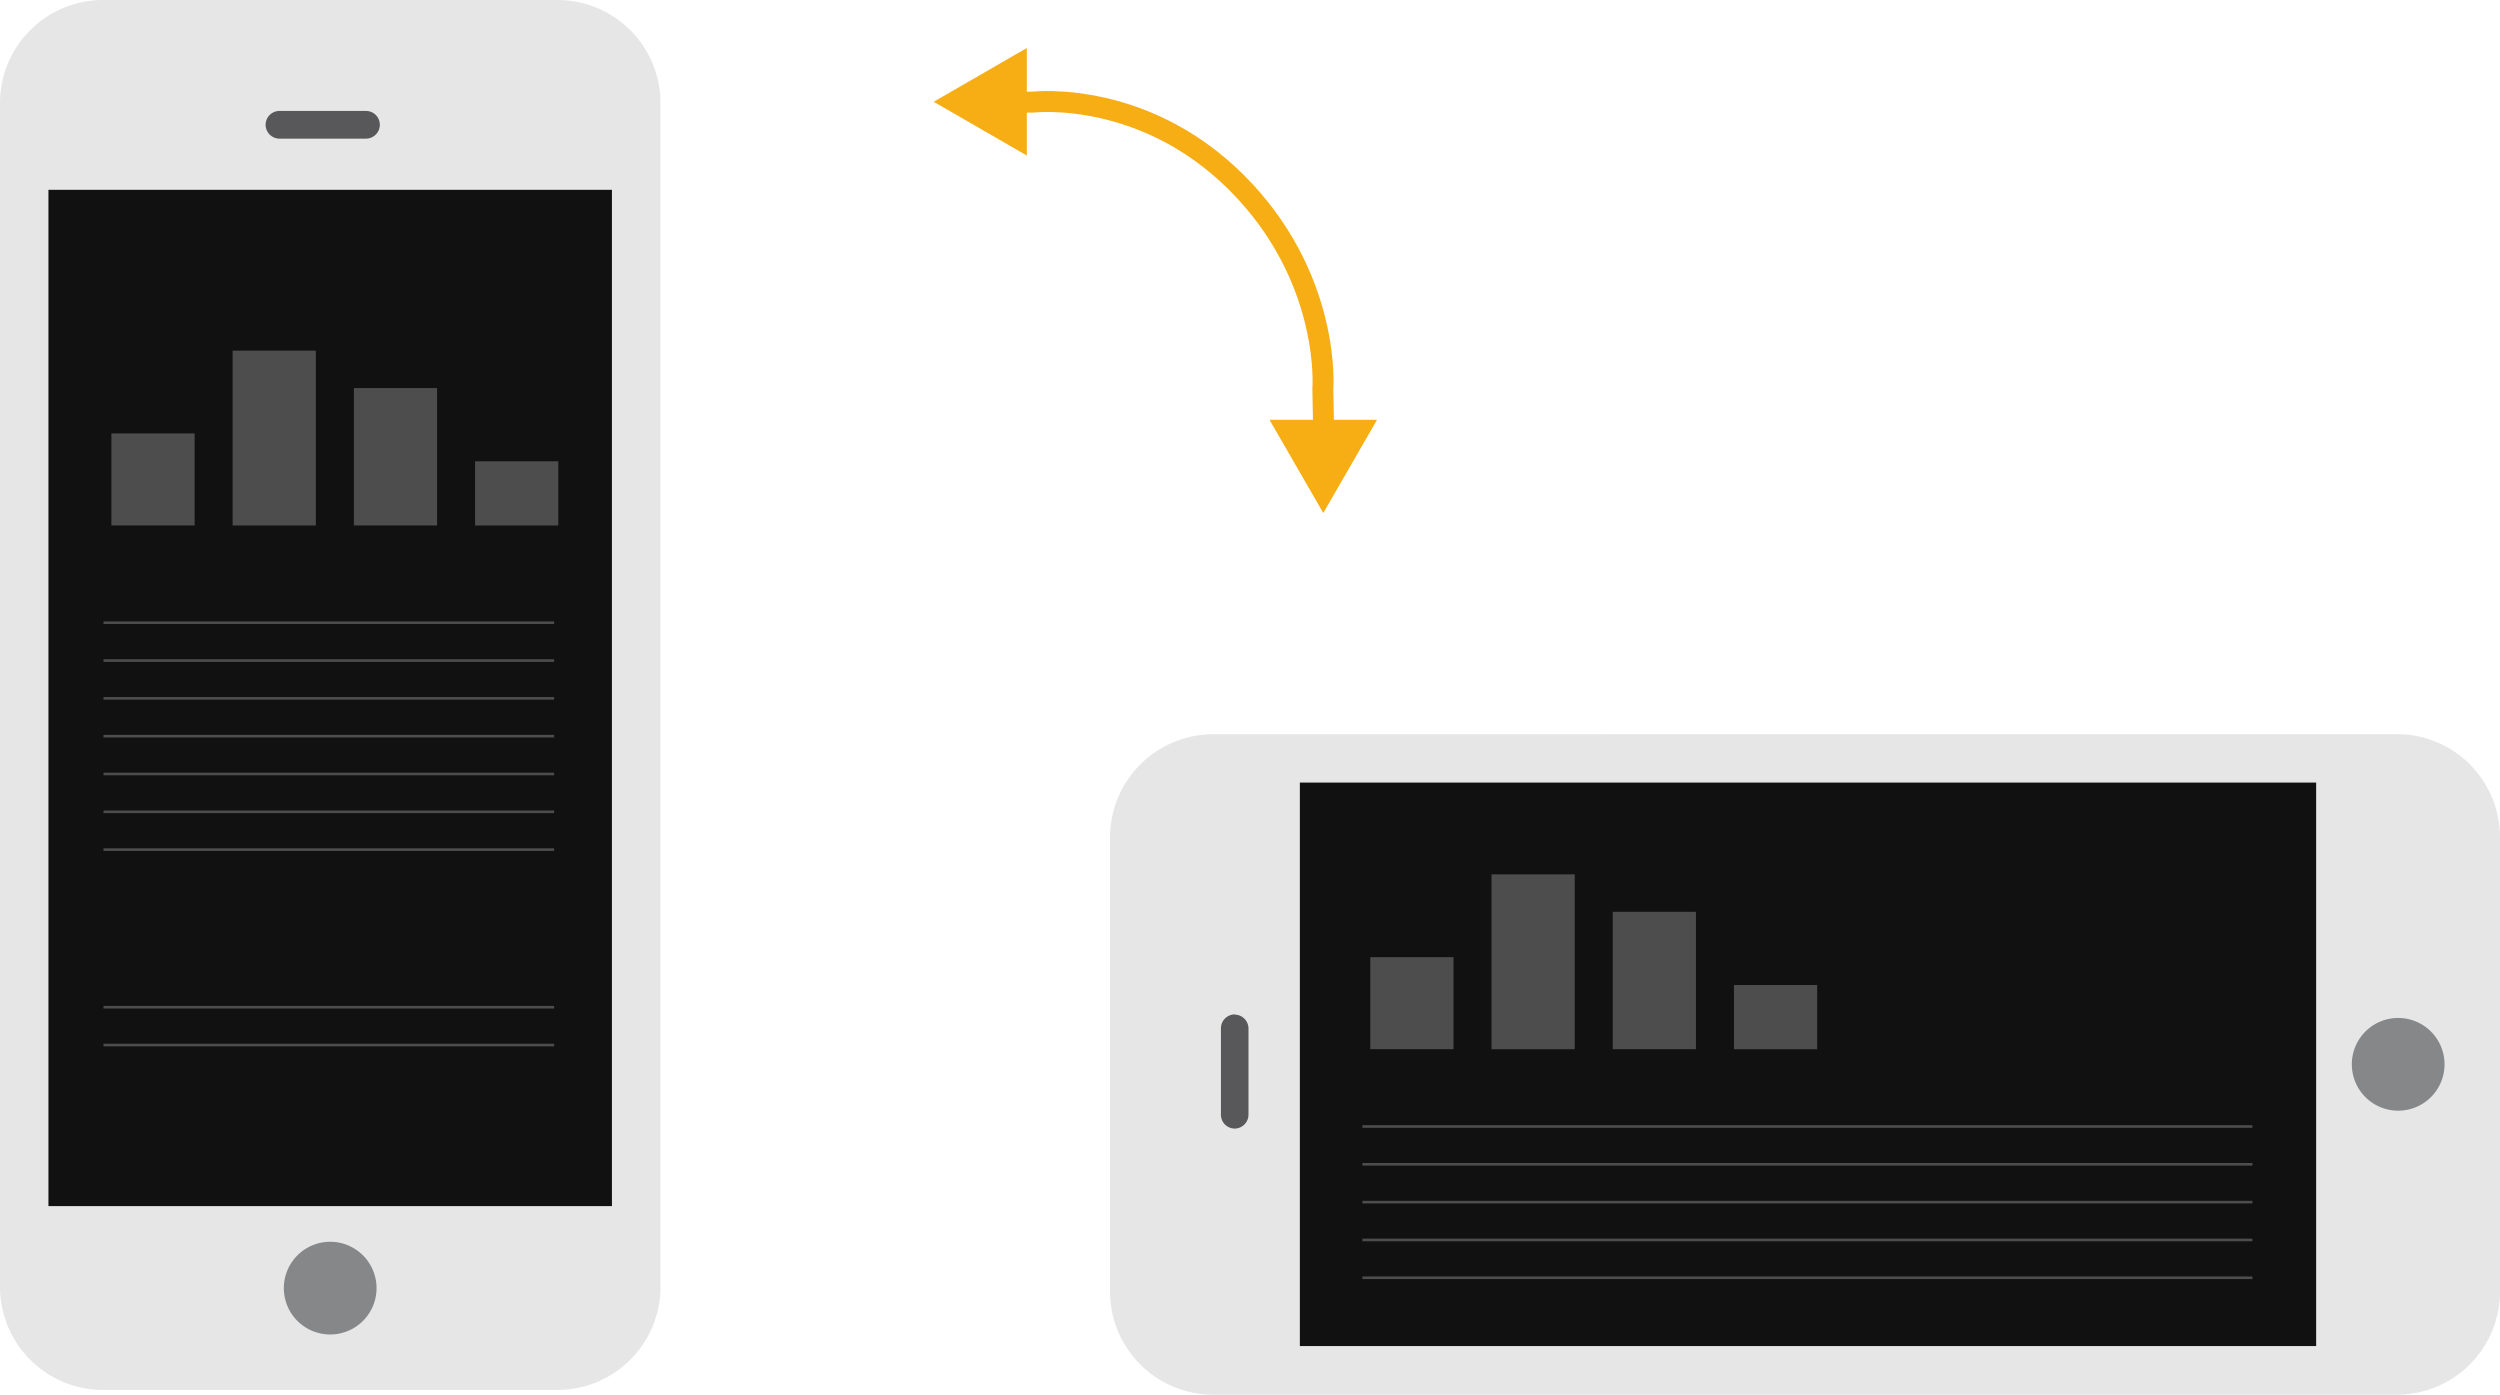 <svg id="Capa_1" data-name="Capa 1" xmlns="http://www.w3.org/2000/svg" viewBox="0 0 477.3 266.24"><defs><style>.cls-1{fill:#e6e6e6;}.cls-2{fill:#111;}.cls-3{fill:#868789;}.cls-4{fill:#58585a;}.cls-5,.cls-6{fill:#4d4d4d;stroke:#4d4d4d;}.cls-5,.cls-6,.cls-7,.cls-8{stroke-miterlimit:10;}.cls-5{stroke-width:0.5px;}.cls-7{fill:none;stroke-width:4px;}.cls-7,.cls-8{stroke:#f7ae15;}.cls-8{fill:#f7ae15;}</style></defs><title>DIP_ICON_PortLandsView</title><path class="cls-1" d="M143,263.92a19.69,19.69,0,0,1-19.63,19.63H36.53A19.69,19.69,0,0,1,16.9,263.92V37.81A19.69,19.69,0,0,1,36.53,18.18h86.82A19.69,19.69,0,0,1,143,37.81Z" transform="translate(-16.9 -18.18)"/><rect class="cls-2" x="9.25" y="36.24" width="107.58" height="194.03"/><path class="cls-3" d="M88.79,264.11a8.85,8.85,0,1,1-8.85-8.85A8.85,8.85,0,0,1,88.79,264.11Z" transform="translate(-16.9 -18.18)"/><path class="cls-4" d="M89.42,42a2.66,2.66,0,0,1-2.65,2.65H70.26A2.66,2.66,0,0,1,67.61,42h0a2.65,2.65,0,0,1,2.65-2.64h16.5A2.65,2.65,0,0,1,89.42,42Z" transform="translate(-16.9 -18.18)"/><line class="cls-5" x1="19.76" y1="118.89" x2="105.8" y2="118.89"/><line class="cls-5" x1="19.76" y1="126.11" x2="105.8" y2="126.11"/><line class="cls-5" x1="19.76" y1="133.33" x2="105.8" y2="133.33"/><line class="cls-5" x1="19.76" y1="140.55" x2="105.8" y2="140.55"/><line class="cls-5" x1="19.76" y1="147.77" x2="105.8" y2="147.77"/><line class="cls-5" x1="19.76" y1="154.99" x2="105.8" y2="154.99"/><line class="cls-5" x1="19.76" y1="162.21" x2="105.8" y2="162.21"/><line class="cls-5" x1="19.76" y1="192.3" x2="105.8" y2="192.3"/><line class="cls-5" x1="19.76" y1="199.52" x2="105.8" y2="199.52"/><rect class="cls-6" x="21.77" y="83.25" width="14.89" height="16.57"/><rect class="cls-6" x="44.91" y="67.44" width="14.89" height="32.39"/><rect class="cls-6" x="68.06" y="74.59" width="14.89" height="25.23"/><rect class="cls-6" x="91.2" y="88.57" width="14.89" height="11.26"/><path class="cls-1" d="M474.57,158.34A19.69,19.69,0,0,1,494.2,178v86.82a19.69,19.69,0,0,1-19.63,19.63H248.46a19.69,19.69,0,0,1-19.63-19.63V178a19.69,19.69,0,0,1,19.63-19.63Z" transform="translate(-16.9 -18.18)"/><rect class="cls-2" x="248.17" y="149.41" width="194.03" height="107.58"/><path class="cls-3" d="M474.76,212.53a8.85,8.85,0,1,1-8.85,8.85A8.85,8.85,0,0,1,474.76,212.53Z" transform="translate(-16.9 -18.18)"/><path class="cls-4" d="M252.61,211.89a2.66,2.66,0,0,1,2.65,2.65V231a2.66,2.66,0,0,1-2.65,2.65h0A2.65,2.65,0,0,1,250,231v-16.5a2.66,2.66,0,0,1,2.64-2.65Z" transform="translate(-16.9 -18.18)"/><line class="cls-5" x1="260.11" y1="215.07" x2="430.03" y2="215.07"/><line class="cls-5" x1="260.11" y1="222.29" x2="430.03" y2="222.29"/><line class="cls-5" x1="260.11" y1="229.51" x2="430.03" y2="229.51"/><line class="cls-5" x1="260.11" y1="236.73" x2="430.03" y2="236.73"/><line class="cls-5" x1="260.11" y1="243.95" x2="430.03" y2="243.95"/><rect class="cls-6" x="262.11" y="183.24" width="14.89" height="16.57"/><rect class="cls-6" x="285.26" y="167.43" width="14.89" height="32.39"/><rect class="cls-6" x="308.4" y="174.58" width="14.89" height="25.23"/><rect class="cls-6" x="331.55" y="188.56" width="14.89" height="11.26"/><path class="cls-7" d="M269.67,104.29s-.2-11.46-.21-11.86c0,0,1.59-19.84-14.76-37.61C236.45,35,214.07,37.68,214.07,37.68H201.7" transform="translate(-16.9 -18.18)"/><polygon class="cls-8" points="179.26 19.43 195.54 28.83 195.54 10.03 179.26 19.43"/><polygon class="cls-8" points="252.64 96.94 262.04 80.65 243.24 80.65 252.64 96.94"/></svg>
